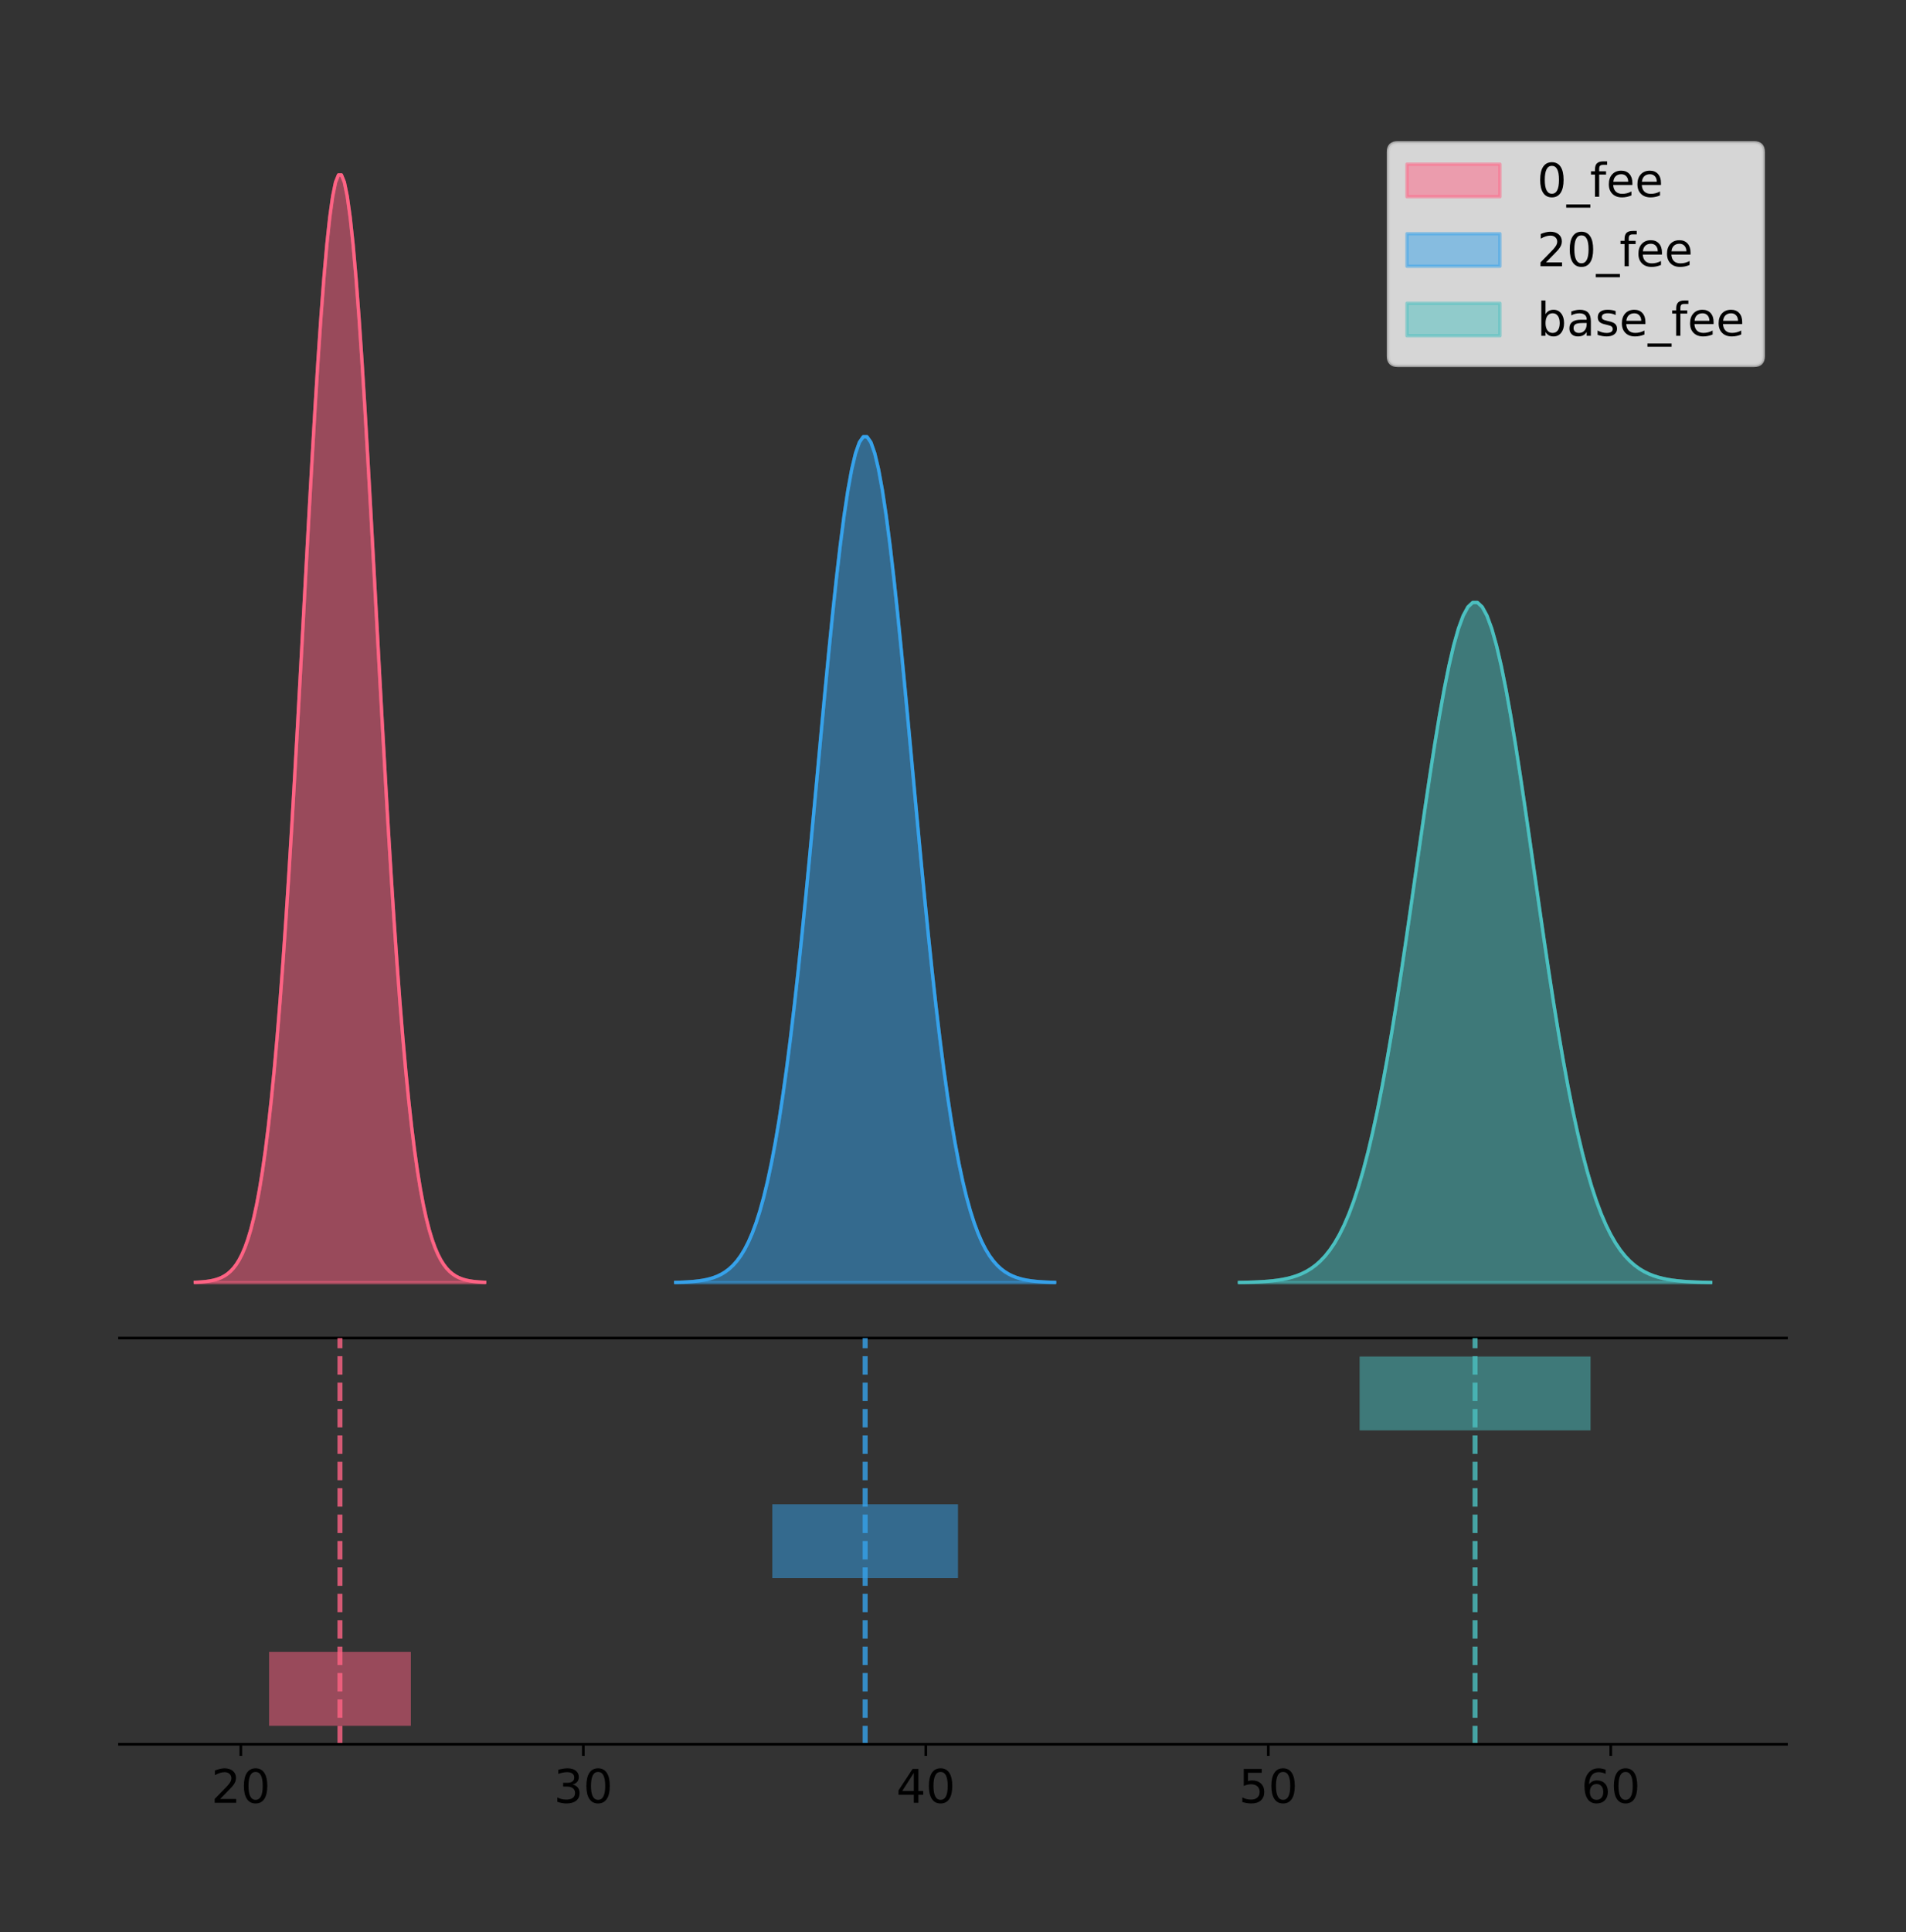 <?xml version="1.0" encoding="utf-8" standalone="no"?>
<!DOCTYPE svg PUBLIC "-//W3C//DTD SVG 1.1//EN"
  "http://www.w3.org/Graphics/SVG/1.1/DTD/svg11.dtd">
<!-- Created with matplotlib (https://matplotlib.org/) -->
<svg height="581.789pt" version="1.1" viewBox="0 0 574.2 581.789" width="574.2pt" xmlns="http://www.w3.org/2000/svg" xmlns:xlink="http://www.w3.org/1999/xlink">
 <rect x="0" y="0" width="574.2" height="581.789" fill="#333333" stroke="none"/>
 <defs>
  <style type="text/css">
*{stroke-linecap:butt;stroke-linejoin:round;}
  </style>
 </defs>
 <g id="figure_1">
  <g id="patch_1">
   <path d="M 0 581.789 
L 574.2 581.789 
L 574.2 0 
L 0 0 
z
" style="fill:none;"/>
  </g>
  <g id="axes_1">
   <g id="patch_2">
    <path d="M 36 402.93 
L 538.2 402.93 
L 538.2 36 
L 36 36 
z
" style="fill:none;"/>
   </g>
   <g id="PolyCollection_1">
    <defs>
     <path d="M 58.827 -195.538 
L 58.827 -195.65 
L 59.708 -195.692 
L 60.588 -195.749 
L 61.469 -195.825 
L 62.35 -195.925 
L 63.23 -196.058 
L 64.111 -196.23 
L 64.992 -196.455 
L 65.872 -196.744 
L 66.753 -197.115 
L 67.633 -197.585 
L 68.514 -198.179 
L 69.395 -198.923 
L 70.275 -199.848 
L 71.156 -200.99 
L 72.036 -202.39 
L 72.917 -204.093 
L 73.798 -206.151 
L 74.678 -208.617 
L 75.559 -211.552 
L 76.439 -215.017 
L 77.32 -219.078 
L 78.201 -223.801 
L 79.081 -229.25 
L 79.962 -235.488 
L 80.842 -242.572 
L 81.723 -250.552 
L 82.604 -259.468 
L 83.484 -269.344 
L 84.365 -280.192 
L 85.246 -292.002 
L 86.126 -304.744 
L 87.007 -318.365 
L 87.887 -332.786 
L 88.768 -347.901 
L 89.649 -363.58 
L 90.529 -379.667 
L 91.41 -395.98 
L 92.29 -412.318 
L 93.171 -428.462 
L 94.052 -444.18 
L 94.932 -459.23 
L 95.813 -473.372 
L 96.693 -486.366 
L 97.574 -497.987 
L 98.455 -508.025 
L 99.335 -516.294 
L 100.216 -522.64 
L 101.096 -526.94 
L 101.977 -529.111 
L 102.858 -529.111 
L 103.738 -526.94 
L 104.619 -522.64 
L 105.499 -516.294 
L 106.38 -508.025 
L 107.261 -497.987 
L 108.141 -486.366 
L 109.022 -473.372 
L 109.903 -459.23 
L 110.783 -444.18 
L 111.664 -428.462 
L 112.544 -412.318 
L 113.425 -395.98 
L 114.306 -379.667 
L 115.186 -363.58 
L 116.067 -347.901 
L 116.947 -332.786 
L 117.828 -318.365 
L 118.709 -304.744 
L 119.589 -292.002 
L 120.47 -280.192 
L 121.35 -269.344 
L 122.231 -259.468 
L 123.112 -250.552 
L 123.992 -242.572 
L 124.873 -235.488 
L 125.753 -229.25 
L 126.634 -223.801 
L 127.515 -219.078 
L 128.395 -215.017 
L 129.276 -211.552 
L 130.157 -208.617 
L 131.037 -206.151 
L 131.918 -204.093 
L 132.798 -202.39 
L 133.679 -200.99 
L 134.56 -199.848 
L 135.44 -198.923 
L 136.321 -198.179 
L 137.201 -197.585 
L 138.082 -197.115 
L 138.963 -196.744 
L 139.843 -196.455 
L 140.724 -196.23 
L 141.604 -196.058 
L 142.485 -195.925 
L 143.366 -195.825 
L 144.246 -195.749 
L 145.127 -195.692 
L 146.007 -195.65 
L 146.007 -195.538 
L 146.007 -195.538 
L 145.127 -195.538 
L 144.246 -195.538 
L 143.366 -195.538 
L 142.485 -195.538 
L 141.604 -195.538 
L 140.724 -195.538 
L 139.843 -195.538 
L 138.963 -195.538 
L 138.082 -195.538 
L 137.201 -195.538 
L 136.321 -195.538 
L 135.44 -195.538 
L 134.56 -195.538 
L 133.679 -195.538 
L 132.798 -195.538 
L 131.918 -195.538 
L 131.037 -195.538 
L 130.157 -195.538 
L 129.276 -195.538 
L 128.395 -195.538 
L 127.515 -195.538 
L 126.634 -195.538 
L 125.753 -195.538 
L 124.873 -195.538 
L 123.992 -195.538 
L 123.112 -195.538 
L 122.231 -195.538 
L 121.35 -195.538 
L 120.47 -195.538 
L 119.589 -195.538 
L 118.709 -195.538 
L 117.828 -195.538 
L 116.947 -195.538 
L 116.067 -195.538 
L 115.186 -195.538 
L 114.306 -195.538 
L 113.425 -195.538 
L 112.544 -195.538 
L 111.664 -195.538 
L 110.783 -195.538 
L 109.903 -195.538 
L 109.022 -195.538 
L 108.141 -195.538 
L 107.261 -195.538 
L 106.38 -195.538 
L 105.499 -195.538 
L 104.619 -195.538 
L 103.738 -195.538 
L 102.858 -195.538 
L 101.977 -195.538 
L 101.096 -195.538 
L 100.216 -195.538 
L 99.335 -195.538 
L 98.455 -195.538 
L 97.574 -195.538 
L 96.693 -195.538 
L 95.813 -195.538 
L 94.932 -195.538 
L 94.052 -195.538 
L 93.171 -195.538 
L 92.29 -195.538 
L 91.41 -195.538 
L 90.529 -195.538 
L 89.649 -195.538 
L 88.768 -195.538 
L 87.887 -195.538 
L 87.007 -195.538 
L 86.126 -195.538 
L 85.246 -195.538 
L 84.365 -195.538 
L 83.484 -195.538 
L 82.604 -195.538 
L 81.723 -195.538 
L 80.842 -195.538 
L 79.962 -195.538 
L 79.081 -195.538 
L 78.201 -195.538 
L 77.32 -195.538 
L 76.439 -195.538 
L 75.559 -195.538 
L 74.678 -195.538 
L 73.798 -195.538 
L 72.917 -195.538 
L 72.036 -195.538 
L 71.156 -195.538 
L 70.275 -195.538 
L 69.395 -195.538 
L 68.514 -195.538 
L 67.633 -195.538 
L 66.753 -195.538 
L 65.872 -195.538 
L 64.992 -195.538 
L 64.111 -195.538 
L 63.23 -195.538 
L 62.35 -195.538 
L 61.469 -195.538 
L 60.588 -195.538 
L 59.708 -195.538 
L 58.827 -195.538 
z
" id="m05c470ae2f" style="stroke:#ff6384;stroke-opacity:0.5;"/>
    </defs>
    <g clip-path="url(#pe3dcbe69a5)">
     <use style="fill:#ff6384;fill-opacity:0.5;stroke:#ff6384;stroke-opacity:0.5;" x="0" xlink:href="#m05c470ae2f" y="581.789"/>
    </g>
   </g>
   <g id="PolyCollection_2">
    <defs>
     <path d="M 203.548 -195.538 
L 203.548 -195.624 
L 204.701 -195.656 
L 205.855 -195.699 
L 207.008 -195.757 
L 208.161 -195.834 
L 209.314 -195.935 
L 210.467 -196.067 
L 211.621 -196.238 
L 212.774 -196.459 
L 213.927 -196.742 
L 215.08 -197.101 
L 216.233 -197.555 
L 217.387 -198.123 
L 218.54 -198.829 
L 219.693 -199.701 
L 220.846 -200.77 
L 221.999 -202.071 
L 223.153 -203.642 
L 224.306 -205.525 
L 225.459 -207.766 
L 226.612 -210.413 
L 227.765 -213.514 
L 228.919 -217.12 
L 230.072 -221.281 
L 231.225 -226.045 
L 232.378 -231.454 
L 233.531 -237.548 
L 234.685 -244.356 
L 235.838 -251.898 
L 236.991 -260.181 
L 238.144 -269.2 
L 239.297 -278.93 
L 240.451 -289.331 
L 241.604 -300.343 
L 242.757 -311.886 
L 243.91 -323.859 
L 245.063 -336.142 
L 246.217 -348.6 
L 247.37 -361.076 
L 248.523 -373.404 
L 249.676 -385.406 
L 250.829 -396.899 
L 251.983 -407.697 
L 253.136 -417.62 
L 254.289 -426.494 
L 255.442 -434.159 
L 256.595 -440.474 
L 257.749 -445.319 
L 258.902 -448.603 
L 260.055 -450.261 
L 261.208 -450.261 
L 262.361 -448.603 
L 263.515 -445.319 
L 264.668 -440.474 
L 265.821 -434.159 
L 266.974 -426.494 
L 268.127 -417.62 
L 269.281 -407.697 
L 270.434 -396.899 
L 271.587 -385.406 
L 272.74 -373.404 
L 273.893 -361.076 
L 275.047 -348.6 
L 276.2 -336.142 
L 277.353 -323.859 
L 278.506 -311.886 
L 279.659 -300.343 
L 280.813 -289.331 
L 281.966 -278.93 
L 283.119 -269.2 
L 284.272 -260.181 
L 285.425 -251.898 
L 286.579 -244.356 
L 287.732 -237.548 
L 288.885 -231.454 
L 290.038 -226.045 
L 291.191 -221.281 
L 292.345 -217.12 
L 293.498 -213.514 
L 294.651 -210.413 
L 295.804 -207.766 
L 296.957 -205.525 
L 298.111 -203.642 
L 299.264 -202.071 
L 300.417 -200.77 
L 301.57 -199.701 
L 302.723 -198.829 
L 303.877 -198.123 
L 305.03 -197.555 
L 306.183 -197.101 
L 307.336 -196.742 
L 308.489 -196.459 
L 309.643 -196.238 
L 310.796 -196.067 
L 311.949 -195.935 
L 313.102 -195.834 
L 314.255 -195.757 
L 315.409 -195.699 
L 316.562 -195.656 
L 317.715 -195.624 
L 317.715 -195.538 
L 317.715 -195.538 
L 316.562 -195.538 
L 315.409 -195.538 
L 314.255 -195.538 
L 313.102 -195.538 
L 311.949 -195.538 
L 310.796 -195.538 
L 309.643 -195.538 
L 308.489 -195.538 
L 307.336 -195.538 
L 306.183 -195.538 
L 305.03 -195.538 
L 303.877 -195.538 
L 302.723 -195.538 
L 301.57 -195.538 
L 300.417 -195.538 
L 299.264 -195.538 
L 298.111 -195.538 
L 296.957 -195.538 
L 295.804 -195.538 
L 294.651 -195.538 
L 293.498 -195.538 
L 292.345 -195.538 
L 291.191 -195.538 
L 290.038 -195.538 
L 288.885 -195.538 
L 287.732 -195.538 
L 286.579 -195.538 
L 285.425 -195.538 
L 284.272 -195.538 
L 283.119 -195.538 
L 281.966 -195.538 
L 280.813 -195.538 
L 279.659 -195.538 
L 278.506 -195.538 
L 277.353 -195.538 
L 276.2 -195.538 
L 275.047 -195.538 
L 273.893 -195.538 
L 272.74 -195.538 
L 271.587 -195.538 
L 270.434 -195.538 
L 269.281 -195.538 
L 268.127 -195.538 
L 266.974 -195.538 
L 265.821 -195.538 
L 264.668 -195.538 
L 263.515 -195.538 
L 262.361 -195.538 
L 261.208 -195.538 
L 260.055 -195.538 
L 258.902 -195.538 
L 257.749 -195.538 
L 256.595 -195.538 
L 255.442 -195.538 
L 254.289 -195.538 
L 253.136 -195.538 
L 251.983 -195.538 
L 250.829 -195.538 
L 249.676 -195.538 
L 248.523 -195.538 
L 247.37 -195.538 
L 246.217 -195.538 
L 245.063 -195.538 
L 243.91 -195.538 
L 242.757 -195.538 
L 241.604 -195.538 
L 240.451 -195.538 
L 239.297 -195.538 
L 238.144 -195.538 
L 236.991 -195.538 
L 235.838 -195.538 
L 234.685 -195.538 
L 233.531 -195.538 
L 232.378 -195.538 
L 231.225 -195.538 
L 230.072 -195.538 
L 228.919 -195.538 
L 227.765 -195.538 
L 226.612 -195.538 
L 225.459 -195.538 
L 224.306 -195.538 
L 223.153 -195.538 
L 221.999 -195.538 
L 220.846 -195.538 
L 219.693 -195.538 
L 218.54 -195.538 
L 217.387 -195.538 
L 216.233 -195.538 
L 215.08 -195.538 
L 213.927 -195.538 
L 212.774 -195.538 
L 211.621 -195.538 
L 210.467 -195.538 
L 209.314 -195.538 
L 208.161 -195.538 
L 207.008 -195.538 
L 205.855 -195.538 
L 204.701 -195.538 
L 203.548 -195.538 
z
" id="mc2d4d48b24" style="stroke:#36a2eb;stroke-opacity:0.5;"/>
    </defs>
    <g clip-path="url(#pe3dcbe69a5)">
     <use style="fill:#36a2eb;fill-opacity:0.5;stroke:#36a2eb;stroke-opacity:0.5;" x="0" xlink:href="#mc2d4d48b24" y="581.789"/>
    </g>
   </g>
   <g id="PolyCollection_3">
    <defs>
     <path d="M 373.391 -195.538 
L 373.391 -195.607 
L 374.825 -195.633 
L 376.259 -195.668 
L 377.693 -195.714 
L 379.127 -195.776 
L 380.562 -195.857 
L 381.996 -195.963 
L 383.43 -196.101 
L 384.864 -196.279 
L 386.298 -196.506 
L 387.732 -196.795 
L 389.166 -197.16 
L 390.601 -197.616 
L 392.035 -198.184 
L 393.469 -198.886 
L 394.903 -199.745 
L 396.337 -200.791 
L 397.771 -202.054 
L 399.206 -203.569 
L 400.64 -205.371 
L 402.074 -207.499 
L 403.508 -209.992 
L 404.942 -212.892 
L 406.376 -216.238 
L 407.811 -220.068 
L 409.245 -224.418 
L 410.679 -229.318 
L 412.113 -234.792 
L 413.547 -240.857 
L 414.981 -247.517 
L 416.416 -254.769 
L 417.85 -262.593 
L 419.284 -270.957 
L 420.718 -279.811 
L 422.152 -289.092 
L 423.586 -298.72 
L 425.021 -308.597 
L 426.455 -318.614 
L 427.889 -328.646 
L 429.323 -338.559 
L 430.757 -348.21 
L 432.191 -357.451 
L 433.625 -366.134 
L 435.06 -374.113 
L 436.494 -381.248 
L 437.928 -387.412 
L 439.362 -392.49 
L 440.796 -396.386 
L 442.23 -399.026 
L 443.665 -400.359 
L 445.099 -400.359 
L 446.533 -399.026 
L 447.967 -396.386 
L 449.401 -392.49 
L 450.835 -387.412 
L 452.27 -381.248 
L 453.704 -374.113 
L 455.138 -366.134 
L 456.572 -357.451 
L 458.006 -348.21 
L 459.44 -338.559 
L 460.875 -328.646 
L 462.309 -318.614 
L 463.743 -308.597 
L 465.177 -298.72 
L 466.611 -289.092 
L 468.045 -279.811 
L 469.48 -270.957 
L 470.914 -262.593 
L 472.348 -254.769 
L 473.782 -247.517 
L 475.216 -240.857 
L 476.65 -234.792 
L 478.085 -229.318 
L 479.519 -224.418 
L 480.953 -220.068 
L 482.387 -216.238 
L 483.821 -212.892 
L 485.255 -209.992 
L 486.689 -207.499 
L 488.124 -205.371 
L 489.558 -203.569 
L 490.992 -202.054 
L 492.426 -200.791 
L 493.86 -199.745 
L 495.294 -198.886 
L 496.729 -198.184 
L 498.163 -197.616 
L 499.597 -197.16 
L 501.031 -196.795 
L 502.465 -196.506 
L 503.899 -196.279 
L 505.334 -196.101 
L 506.768 -195.963 
L 508.202 -195.857 
L 509.636 -195.776 
L 511.07 -195.714 
L 512.504 -195.668 
L 513.939 -195.633 
L 515.373 -195.607 
L 515.373 -195.538 
L 515.373 -195.538 
L 513.939 -195.538 
L 512.504 -195.538 
L 511.07 -195.538 
L 509.636 -195.538 
L 508.202 -195.538 
L 506.768 -195.538 
L 505.334 -195.538 
L 503.899 -195.538 
L 502.465 -195.538 
L 501.031 -195.538 
L 499.597 -195.538 
L 498.163 -195.538 
L 496.729 -195.538 
L 495.294 -195.538 
L 493.86 -195.538 
L 492.426 -195.538 
L 490.992 -195.538 
L 489.558 -195.538 
L 488.124 -195.538 
L 486.689 -195.538 
L 485.255 -195.538 
L 483.821 -195.538 
L 482.387 -195.538 
L 480.953 -195.538 
L 479.519 -195.538 
L 478.085 -195.538 
L 476.65 -195.538 
L 475.216 -195.538 
L 473.782 -195.538 
L 472.348 -195.538 
L 470.914 -195.538 
L 469.48 -195.538 
L 468.045 -195.538 
L 466.611 -195.538 
L 465.177 -195.538 
L 463.743 -195.538 
L 462.309 -195.538 
L 460.875 -195.538 
L 459.44 -195.538 
L 458.006 -195.538 
L 456.572 -195.538 
L 455.138 -195.538 
L 453.704 -195.538 
L 452.27 -195.538 
L 450.835 -195.538 
L 449.401 -195.538 
L 447.967 -195.538 
L 446.533 -195.538 
L 445.099 -195.538 
L 443.665 -195.538 
L 442.23 -195.538 
L 440.796 -195.538 
L 439.362 -195.538 
L 437.928 -195.538 
L 436.494 -195.538 
L 435.06 -195.538 
L 433.625 -195.538 
L 432.191 -195.538 
L 430.757 -195.538 
L 429.323 -195.538 
L 427.889 -195.538 
L 426.455 -195.538 
L 425.021 -195.538 
L 423.586 -195.538 
L 422.152 -195.538 
L 420.718 -195.538 
L 419.284 -195.538 
L 417.85 -195.538 
L 416.416 -195.538 
L 414.981 -195.538 
L 413.547 -195.538 
L 412.113 -195.538 
L 410.679 -195.538 
L 409.245 -195.538 
L 407.811 -195.538 
L 406.376 -195.538 
L 404.942 -195.538 
L 403.508 -195.538 
L 402.074 -195.538 
L 400.64 -195.538 
L 399.206 -195.538 
L 397.771 -195.538 
L 396.337 -195.538 
L 394.903 -195.538 
L 393.469 -195.538 
L 392.035 -195.538 
L 390.601 -195.538 
L 389.166 -195.538 
L 387.732 -195.538 
L 386.298 -195.538 
L 384.864 -195.538 
L 383.43 -195.538 
L 381.996 -195.538 
L 380.562 -195.538 
L 379.127 -195.538 
L 377.693 -195.538 
L 376.259 -195.538 
L 374.825 -195.538 
L 373.391 -195.538 
z
" id="mb0d164ba9f" style="stroke:#4bc0c0;stroke-opacity:0.5;"/>
    </defs>
    <g clip-path="url(#pe3dcbe69a5)">
     <use style="fill:#4bc0c0;fill-opacity:0.5;stroke:#4bc0c0;stroke-opacity:0.5;" x="0" xlink:href="#mb0d164ba9f" y="581.789"/>
    </g>
   </g>
   <g id="line2d_1">
    <path clip-path="url(#pe3dcbe69a5)" d="M 58.827 386.139 
L 59.708 386.097 
L 60.588 386.04 
L 61.469 385.965 
L 62.35 385.864 
L 63.23 385.732 
L 64.111 385.559 
L 64.992 385.334 
L 65.872 385.045 
L 66.753 384.675 
L 67.633 384.204 
L 68.514 383.61 
L 69.395 382.867 
L 70.275 381.941 
L 71.156 380.799 
L 72.036 379.399 
L 72.917 377.696 
L 73.798 375.639 
L 74.678 373.172 
L 75.559 370.238 
L 76.439 366.772 
L 77.32 362.711 
L 78.201 357.989 
L 79.081 352.539 
L 79.962 346.301 
L 80.842 339.217 
L 81.723 331.237 
L 82.604 322.322 
L 83.484 312.445 
L 84.365 301.597 
L 85.246 289.787 
L 86.126 277.045 
L 87.007 263.424 
L 87.887 249.004 
L 88.768 233.888 
L 89.649 218.209 
L 90.529 202.123 
L 91.41 185.809 
L 92.29 169.471 
L 93.171 153.327 
L 94.052 137.61 
L 94.932 122.559 
L 95.813 108.418 
L 96.693 95.423 
L 97.574 83.803 
L 98.455 73.765 
L 99.335 65.495 
L 100.216 59.15 
L 101.096 54.85 
L 101.977 52.679 
L 102.858 52.679 
L 103.738 54.85 
L 104.619 59.15 
L 105.499 65.495 
L 106.38 73.765 
L 107.261 83.803 
L 108.141 95.423 
L 109.022 108.418 
L 109.903 122.559 
L 110.783 137.61 
L 111.664 153.327 
L 112.544 169.471 
L 113.425 185.809 
L 114.306 202.123 
L 115.186 218.209 
L 116.067 233.888 
L 116.947 249.004 
L 117.828 263.424 
L 118.709 277.045 
L 119.589 289.787 
L 120.47 301.597 
L 121.35 312.445 
L 122.231 322.322 
L 123.112 331.237 
L 123.992 339.217 
L 124.873 346.301 
L 125.753 352.539 
L 126.634 357.989 
L 127.515 362.711 
L 128.395 366.772 
L 129.276 370.238 
L 130.157 373.172 
L 131.037 375.639 
L 131.918 377.696 
L 132.798 379.399 
L 133.679 380.799 
L 134.56 381.941 
L 135.44 382.867 
L 136.321 383.61 
L 137.201 384.204 
L 138.082 384.675 
L 138.963 385.045 
L 139.843 385.334 
L 140.724 385.559 
L 141.604 385.732 
L 142.485 385.864 
L 143.366 385.965 
L 144.246 386.04 
L 145.127 386.097 
L 146.007 386.139 
" style="fill:none;stroke:#ff6384;stroke-linecap:square;"/>
   </g>
   <g id="line2d_2">
    <path clip-path="url(#pe3dcbe69a5)" d="M 203.548 386.166 
L 204.701 386.134 
L 205.855 386.09 
L 207.008 386.032 
L 208.161 385.956 
L 209.314 385.855 
L 210.467 385.723 
L 211.621 385.551 
L 212.774 385.33 
L 213.927 385.047 
L 215.08 384.688 
L 216.233 384.235 
L 217.387 383.667 
L 218.54 382.96 
L 219.693 382.088 
L 220.846 381.019 
L 221.999 379.718 
L 223.153 378.147 
L 224.306 376.264 
L 225.459 374.023 
L 226.612 371.377 
L 227.765 368.276 
L 228.919 364.669 
L 230.072 360.508 
L 231.225 355.745 
L 232.378 350.335 
L 233.531 344.241 
L 234.685 337.433 
L 235.838 329.891 
L 236.991 321.608 
L 238.144 312.589 
L 239.297 302.859 
L 240.451 292.458 
L 241.604 281.446 
L 242.757 269.904 
L 243.91 257.931 
L 245.063 245.647 
L 246.217 233.19 
L 247.37 220.714 
L 248.523 208.386 
L 249.676 196.384 
L 250.829 184.891 
L 251.983 174.092 
L 253.136 164.169 
L 254.289 155.295 
L 255.442 147.63 
L 256.595 141.316 
L 257.749 136.47 
L 258.902 133.186 
L 260.055 131.529 
L 261.208 131.529 
L 262.361 133.186 
L 263.515 136.47 
L 264.668 141.316 
L 265.821 147.63 
L 266.974 155.295 
L 268.127 164.169 
L 269.281 174.092 
L 270.434 184.891 
L 271.587 196.384 
L 272.74 208.386 
L 273.893 220.714 
L 275.047 233.19 
L 276.2 245.647 
L 277.353 257.931 
L 278.506 269.904 
L 279.659 281.446 
L 280.813 292.458 
L 281.966 302.859 
L 283.119 312.589 
L 284.272 321.608 
L 285.425 329.891 
L 286.579 337.433 
L 287.732 344.241 
L 288.885 350.335 
L 290.038 355.745 
L 291.191 360.508 
L 292.345 364.669 
L 293.498 368.276 
L 294.651 371.377 
L 295.804 374.023 
L 296.957 376.264 
L 298.111 378.147 
L 299.264 379.718 
L 300.417 381.019 
L 301.57 382.088 
L 302.723 382.96 
L 303.877 383.667 
L 305.03 384.235 
L 306.183 384.688 
L 307.336 385.047 
L 308.489 385.33 
L 309.643 385.551 
L 310.796 385.723 
L 311.949 385.855 
L 313.102 385.956 
L 314.255 386.032 
L 315.409 386.09 
L 316.562 386.134 
L 317.715 386.166 
" style="fill:none;stroke:#36a2eb;stroke-linecap:square;"/>
   </g>
   <g id="line2d_3">
    <path clip-path="url(#pe3dcbe69a5)" d="M 373.391 386.183 
L 374.825 386.157 
L 376.259 386.122 
L 377.693 386.075 
L 379.127 386.014 
L 380.562 385.932 
L 381.996 385.826 
L 383.43 385.688 
L 384.864 385.511 
L 386.298 385.283 
L 387.732 384.994 
L 389.166 384.63 
L 390.601 384.173 
L 392.035 383.605 
L 393.469 382.904 
L 394.903 382.044 
L 396.337 380.998 
L 397.771 379.735 
L 399.206 378.221 
L 400.64 376.419 
L 402.074 374.291 
L 403.508 371.797 
L 404.942 368.897 
L 406.376 365.552 
L 407.811 361.721 
L 409.245 357.371 
L 410.679 352.471 
L 412.113 346.997 
L 413.547 340.933 
L 414.981 334.272 
L 416.416 327.02 
L 417.85 319.196 
L 419.284 310.833 
L 420.718 301.978 
L 422.152 292.697 
L 423.586 283.07 
L 425.021 273.192 
L 426.455 263.175 
L 427.889 253.143 
L 429.323 243.231 
L 430.757 233.58 
L 432.191 224.338 
L 433.625 215.655 
L 435.06 207.676 
L 436.494 200.541 
L 437.928 194.378 
L 439.362 189.3 
L 440.796 185.404 
L 442.23 182.763 
L 443.665 181.43 
L 445.099 181.43 
L 446.533 182.763 
L 447.967 185.404 
L 449.401 189.3 
L 450.835 194.378 
L 452.27 200.541 
L 453.704 207.676 
L 455.138 215.655 
L 456.572 224.338 
L 458.006 233.58 
L 459.44 243.231 
L 460.875 253.143 
L 462.309 263.175 
L 463.743 273.192 
L 465.177 283.07 
L 466.611 292.697 
L 468.045 301.978 
L 469.48 310.833 
L 470.914 319.196 
L 472.348 327.02 
L 473.782 334.272 
L 475.216 340.933 
L 476.65 346.997 
L 478.085 352.471 
L 479.519 357.371 
L 480.953 361.721 
L 482.387 365.552 
L 483.821 368.897 
L 485.255 371.797 
L 486.689 374.291 
L 488.124 376.419 
L 489.558 378.221 
L 490.992 379.735 
L 492.426 380.998 
L 493.86 382.044 
L 495.294 382.904 
L 496.729 383.605 
L 498.163 384.173 
L 499.597 384.63 
L 501.031 384.994 
L 502.465 385.283 
L 503.899 385.511 
L 505.334 385.688 
L 506.768 385.826 
L 508.202 385.932 
L 509.636 386.014 
L 511.07 386.075 
L 512.504 386.122 
L 513.939 386.157 
L 515.373 386.183 
" style="fill:none;stroke:#4bc0c0;stroke-linecap:square;"/>
   </g>
   <g id="patch_3">
    <path d="M 36 402.93 
L 538.2 402.93 
" style="fill:none;stroke:#000000;stroke-linecap:square;stroke-linejoin:miter;stroke-width:0.8;"/>
   </g>
   <g id="legend_1">
    <g id="patch_4">
     <path d="M 421.068 110.016 
L 528.4 110.016 
Q 531.2 110.016 531.2 107.216 
L 531.2 45.8 
Q 531.2 43 528.4 43 
L 421.068 43 
Q 418.268 43 418.268 45.8 
L 418.268 107.216 
Q 418.268 110.016 421.068 110.016 
z
" style="fill:#ffffff;opacity:0.8;stroke:#cccccc;stroke-linejoin:miter;"/>
    </g>
    <g id="patch_5">
     <path d="M 423.868 59.238 
L 451.868 59.238 
L 451.868 49.438 
L 423.868 49.438 
z
" style="fill:#ff6384;opacity:0.5;stroke:#ff6384;stroke-linejoin:miter;"/>
    </g>
    <g id="text_1">
     <!-- 0_fee -->
     <defs>
      <path d="M 31.781 66.406 
Q 24.172 66.406 20.328 58.906 
Q 16.5 51.422 16.5 36.375 
Q 16.5 21.391 20.328 13.891 
Q 24.172 6.391 31.781 6.391 
Q 39.453 6.391 43.281 13.891 
Q 47.125 21.391 47.125 36.375 
Q 47.125 51.422 43.281 58.906 
Q 39.453 66.406 31.781 66.406 
z
M 31.781 74.219 
Q 44.047 74.219 50.516 64.516 
Q 56.984 54.828 56.984 36.375 
Q 56.984 17.969 50.516 8.266 
Q 44.047 -1.422 31.781 -1.422 
Q 19.531 -1.422 13.062 8.266 
Q 6.594 17.969 6.594 36.375 
Q 6.594 54.828 13.062 64.516 
Q 19.531 74.219 31.781 74.219 
z
" id="DejaVuSans-48"/>
      <path d="M 50.984 -16.609 
L 50.984 -23.578 
L -0.984 -23.578 
L -0.984 -16.609 
z
" id="DejaVuSans-95"/>
      <path d="M 37.109 75.984 
L 37.109 68.5 
L 28.516 68.5 
Q 23.688 68.5 21.797 66.547 
Q 19.922 64.594 19.922 59.516 
L 19.922 54.688 
L 34.719 54.688 
L 34.719 47.703 
L 19.922 47.703 
L 19.922 0 
L 10.891 0 
L 10.891 47.703 
L 2.297 47.703 
L 2.297 54.688 
L 10.891 54.688 
L 10.891 58.5 
Q 10.891 67.625 15.141 71.797 
Q 19.391 75.984 28.609 75.984 
z
" id="DejaVuSans-102"/>
      <path d="M 56.203 29.594 
L 56.203 25.203 
L 14.891 25.203 
Q 15.484 15.922 20.484 11.062 
Q 25.484 6.203 34.422 6.203 
Q 39.594 6.203 44.453 7.469 
Q 49.312 8.734 54.109 11.281 
L 54.109 2.781 
Q 49.266 0.734 44.188 -0.344 
Q 39.109 -1.422 33.891 -1.422 
Q 20.797 -1.422 13.156 6.188 
Q 5.516 13.812 5.516 26.812 
Q 5.516 40.234 12.766 48.109 
Q 20.016 56 32.328 56 
Q 43.359 56 49.781 48.891 
Q 56.203 41.797 56.203 29.594 
z
M 47.219 32.234 
Q 47.125 39.594 43.094 43.984 
Q 39.062 48.391 32.422 48.391 
Q 24.906 48.391 20.391 44.141 
Q 15.875 39.891 15.188 32.172 
z
" id="DejaVuSans-101"/>
     </defs>
     <g transform="translate(463.068 59.238)scale(0.14 -0.14)">
      <use xlink:href="#DejaVuSans-48"/>
      <use x="63.623" xlink:href="#DejaVuSans-95"/>
      <use x="113.623" xlink:href="#DejaVuSans-102"/>
      <use x="148.828" xlink:href="#DejaVuSans-101"/>
      <use x="210.352" xlink:href="#DejaVuSans-101"/>
     </g>
    </g>
    <g id="patch_6">
     <path d="M 423.868 80.177 
L 451.868 80.177 
L 451.868 70.377 
L 423.868 70.377 
z
" style="fill:#36a2eb;opacity:0.5;stroke:#36a2eb;stroke-linejoin:miter;"/>
    </g>
    <g id="text_2">
     <!-- 20_fee -->
     <defs>
      <path d="M 19.188 8.297 
L 53.609 8.297 
L 53.609 0 
L 7.328 0 
L 7.328 8.297 
Q 12.938 14.109 22.625 23.891 
Q 32.328 33.688 34.812 36.531 
Q 39.547 41.844 41.422 45.531 
Q 43.312 49.219 43.312 52.781 
Q 43.312 58.594 39.234 62.25 
Q 35.156 65.922 28.609 65.922 
Q 23.969 65.922 18.812 64.312 
Q 13.672 62.703 7.812 59.422 
L 7.812 69.391 
Q 13.766 71.781 18.938 73 
Q 24.125 74.219 28.422 74.219 
Q 39.75 74.219 46.484 68.547 
Q 53.219 62.891 53.219 53.422 
Q 53.219 48.922 51.531 44.891 
Q 49.859 40.875 45.406 35.406 
Q 44.188 33.984 37.641 27.219 
Q 31.109 20.453 19.188 8.297 
z
" id="DejaVuSans-50"/>
     </defs>
     <g transform="translate(463.068 80.177)scale(0.14 -0.14)">
      <use xlink:href="#DejaVuSans-50"/>
      <use x="63.623" xlink:href="#DejaVuSans-48"/>
      <use x="127.246" xlink:href="#DejaVuSans-95"/>
      <use x="177.246" xlink:href="#DejaVuSans-102"/>
      <use x="212.451" xlink:href="#DejaVuSans-101"/>
      <use x="273.975" xlink:href="#DejaVuSans-101"/>
     </g>
    </g>
    <g id="patch_7">
     <path d="M 423.868 101.115 
L 451.868 101.115 
L 451.868 91.315 
L 423.868 91.315 
z
" style="fill:#4bc0c0;opacity:0.5;stroke:#4bc0c0;stroke-linejoin:miter;"/>
    </g>
    <g id="text_3">
     <!-- base_fee -->
     <defs>
      <path d="M 48.688 27.297 
Q 48.688 37.203 44.609 42.844 
Q 40.531 48.484 33.406 48.484 
Q 26.266 48.484 22.188 42.844 
Q 18.109 37.203 18.109 27.297 
Q 18.109 17.391 22.188 11.75 
Q 26.266 6.109 33.406 6.109 
Q 40.531 6.109 44.609 11.75 
Q 48.688 17.391 48.688 27.297 
z
M 18.109 46.391 
Q 20.953 51.266 25.266 53.625 
Q 29.594 56 35.594 56 
Q 45.562 56 51.781 48.094 
Q 58.016 40.188 58.016 27.297 
Q 58.016 14.406 51.781 6.484 
Q 45.562 -1.422 35.594 -1.422 
Q 29.594 -1.422 25.266 0.953 
Q 20.953 3.328 18.109 8.203 
L 18.109 0 
L 9.078 0 
L 9.078 75.984 
L 18.109 75.984 
z
" id="DejaVuSans-98"/>
      <path d="M 34.281 27.484 
Q 23.391 27.484 19.188 25 
Q 14.984 22.516 14.984 16.5 
Q 14.984 11.719 18.141 8.906 
Q 21.297 6.109 26.703 6.109 
Q 34.188 6.109 38.703 11.406 
Q 43.219 16.703 43.219 25.484 
L 43.219 27.484 
z
M 52.203 31.203 
L 52.203 0 
L 43.219 0 
L 43.219 8.297 
Q 40.141 3.328 35.547 0.953 
Q 30.953 -1.422 24.312 -1.422 
Q 15.922 -1.422 10.953 3.297 
Q 6 8.016 6 15.922 
Q 6 25.141 12.172 29.828 
Q 18.359 34.516 30.609 34.516 
L 43.219 34.516 
L 43.219 35.406 
Q 43.219 41.609 39.141 45 
Q 35.062 48.391 27.688 48.391 
Q 23 48.391 18.547 47.266 
Q 14.109 46.141 10.016 43.891 
L 10.016 52.203 
Q 14.938 54.109 19.578 55.047 
Q 24.219 56 28.609 56 
Q 40.484 56 46.344 49.844 
Q 52.203 43.703 52.203 31.203 
z
" id="DejaVuSans-97"/>
      <path d="M 44.281 53.078 
L 44.281 44.578 
Q 40.484 46.531 36.375 47.5 
Q 32.281 48.484 27.875 48.484 
Q 21.188 48.484 17.844 46.438 
Q 14.5 44.391 14.5 40.281 
Q 14.5 37.156 16.891 35.375 
Q 19.281 33.594 26.516 31.984 
L 29.594 31.297 
Q 39.156 29.25 43.188 25.516 
Q 47.219 21.781 47.219 15.094 
Q 47.219 7.469 41.188 3.016 
Q 35.156 -1.422 24.609 -1.422 
Q 20.219 -1.422 15.453 -0.562 
Q 10.688 0.297 5.422 2 
L 5.422 11.281 
Q 10.406 8.688 15.234 7.391 
Q 20.062 6.109 24.812 6.109 
Q 31.156 6.109 34.562 8.281 
Q 37.984 10.453 37.984 14.406 
Q 37.984 18.062 35.516 20.016 
Q 33.062 21.969 24.703 23.781 
L 21.578 24.516 
Q 13.234 26.266 9.516 29.906 
Q 5.812 33.547 5.812 39.891 
Q 5.812 47.609 11.281 51.797 
Q 16.75 56 26.812 56 
Q 31.781 56 36.172 55.266 
Q 40.578 54.547 44.281 53.078 
z
" id="DejaVuSans-115"/>
     </defs>
     <g transform="translate(463.068 101.115)scale(0.14 -0.14)">
      <use xlink:href="#DejaVuSans-98"/>
      <use x="63.477" xlink:href="#DejaVuSans-97"/>
      <use x="124.756" xlink:href="#DejaVuSans-115"/>
      <use x="176.855" xlink:href="#DejaVuSans-101"/>
      <use x="238.379" xlink:href="#DejaVuSans-95"/>
      <use x="288.379" xlink:href="#DejaVuSans-102"/>
      <use x="323.584" xlink:href="#DejaVuSans-101"/>
      <use x="385.107" xlink:href="#DejaVuSans-101"/>
     </g>
    </g>
   </g>
  </g>
  <g id="axes_2">
   <g id="patch_8">
    <path d="M 36 525.24 
L 538.2 525.24 
L 538.2 402.93 
L 36 402.93 
z
" style="fill:none;"/>
   </g>
   <g id="patch_9">
    <path clip-path="url(#p7d1ebe61a7)" d="M 81.058 519.68 
L 123.777 519.68 
L 123.777 497.442 
L 81.058 497.442 
z
" style="fill:#ff6384;opacity:0.5;"/>
   </g>
   <g id="patch_10">
    <path clip-path="url(#p7d1ebe61a7)" d="M 232.661 475.204 
L 288.603 475.204 
L 288.603 452.966 
L 232.661 452.966 
z
" style="fill:#36a2eb;opacity:0.5;"/>
   </g>
   <g id="patch_11">
    <path clip-path="url(#p7d1ebe61a7)" d="M 409.596 430.728 
L 479.167 430.728 
L 479.167 408.49 
L 409.596 408.49 
z
" style="fill:#4bc0c0;opacity:0.5;"/>
   </g>
   <g id="matplotlib.axis_1">
    <g id="xtick_1">
     <g id="line2d_4">
      <defs>
       <path d="M 0 0 
L 0 3.5 
" id="m8c746906c9" style="stroke:#000000;stroke-width:0.8;"/>
      </defs>
      <g>
       <use style="stroke:#000000;stroke-width:0.8;" x="72.551" xlink:href="#m8c746906c9" y="525.24"/>
      </g>
     </g>
     <g id="text_4">
      <!-- 20 -->
      <g transform="translate(63.644 542.878)scale(0.14 -0.14)">
       <use xlink:href="#DejaVuSans-50"/>
       <use x="63.623" xlink:href="#DejaVuSans-48"/>
      </g>
     </g>
    </g>
    <g id="xtick_2">
     <g id="line2d_5">
      <g>
       <use style="stroke:#000000;stroke-width:0.8;" x="175.73" xlink:href="#m8c746906c9" y="525.24"/>
      </g>
     </g>
     <g id="text_5">
      <!-- 30 -->
      <defs>
       <path d="M 40.578 39.312 
Q 47.656 37.797 51.625 33 
Q 55.609 28.219 55.609 21.188 
Q 55.609 10.406 48.188 4.484 
Q 40.766 -1.422 27.094 -1.422 
Q 22.516 -1.422 17.656 -0.516 
Q 12.797 0.391 7.625 2.203 
L 7.625 11.719 
Q 11.719 9.328 16.594 8.109 
Q 21.484 6.891 26.812 6.891 
Q 36.078 6.891 40.938 10.547 
Q 45.797 14.203 45.797 21.188 
Q 45.797 27.641 41.281 31.266 
Q 36.766 34.906 28.719 34.906 
L 20.219 34.906 
L 20.219 43.016 
L 29.109 43.016 
Q 36.375 43.016 40.234 45.922 
Q 44.094 48.828 44.094 54.297 
Q 44.094 59.906 40.109 62.906 
Q 36.141 65.922 28.719 65.922 
Q 24.656 65.922 20.016 65.031 
Q 15.375 64.156 9.812 62.312 
L 9.812 71.094 
Q 15.438 72.656 20.344 73.438 
Q 25.25 74.219 29.594 74.219 
Q 40.828 74.219 47.359 69.109 
Q 53.906 64.016 53.906 55.328 
Q 53.906 49.266 50.438 45.094 
Q 46.969 40.922 40.578 39.312 
z
" id="DejaVuSans-51"/>
      </defs>
      <g transform="translate(166.823 542.878)scale(0.14 -0.14)">
       <use xlink:href="#DejaVuSans-51"/>
       <use x="63.623" xlink:href="#DejaVuSans-48"/>
      </g>
     </g>
    </g>
    <g id="xtick_3">
     <g id="line2d_6">
      <g>
       <use style="stroke:#000000;stroke-width:0.8;" x="278.91" xlink:href="#m8c746906c9" y="525.24"/>
      </g>
     </g>
     <g id="text_6">
      <!-- 40 -->
      <defs>
       <path d="M 37.797 64.312 
L 12.891 25.391 
L 37.797 25.391 
z
M 35.203 72.906 
L 47.609 72.906 
L 47.609 25.391 
L 58.016 25.391 
L 58.016 17.188 
L 47.609 17.188 
L 47.609 0 
L 37.797 0 
L 37.797 17.188 
L 4.891 17.188 
L 4.891 26.703 
z
" id="DejaVuSans-52"/>
      </defs>
      <g transform="translate(270.002 542.878)scale(0.14 -0.14)">
       <use xlink:href="#DejaVuSans-52"/>
       <use x="63.623" xlink:href="#DejaVuSans-48"/>
      </g>
     </g>
    </g>
    <g id="xtick_4">
     <g id="line2d_7">
      <g>
       <use style="stroke:#000000;stroke-width:0.8;" x="382.089" xlink:href="#m8c746906c9" y="525.24"/>
      </g>
     </g>
     <g id="text_7">
      <!-- 50 -->
      <defs>
       <path d="M 10.797 72.906 
L 49.516 72.906 
L 49.516 64.594 
L 19.828 64.594 
L 19.828 46.734 
Q 21.969 47.469 24.109 47.828 
Q 26.266 48.188 28.422 48.188 
Q 40.625 48.188 47.75 41.5 
Q 54.891 34.812 54.891 23.391 
Q 54.891 11.625 47.562 5.094 
Q 40.234 -1.422 26.906 -1.422 
Q 22.312 -1.422 17.547 -0.641 
Q 12.797 0.141 7.719 1.703 
L 7.719 11.625 
Q 12.109 9.234 16.797 8.062 
Q 21.484 6.891 26.703 6.891 
Q 35.156 6.891 40.078 11.328 
Q 45.016 15.766 45.016 23.391 
Q 45.016 31 40.078 35.438 
Q 35.156 39.891 26.703 39.891 
Q 22.75 39.891 18.812 39.016 
Q 14.891 38.141 10.797 36.281 
z
" id="DejaVuSans-53"/>
      </defs>
      <g transform="translate(373.182 542.878)scale(0.14 -0.14)">
       <use xlink:href="#DejaVuSans-53"/>
       <use x="63.623" xlink:href="#DejaVuSans-48"/>
      </g>
     </g>
    </g>
    <g id="xtick_5">
     <g id="line2d_8">
      <g>
       <use style="stroke:#000000;stroke-width:0.8;" x="485.269" xlink:href="#m8c746906c9" y="525.24"/>
      </g>
     </g>
     <g id="text_8">
      <!-- 60 -->
      <defs>
       <path d="M 33.016 40.375 
Q 26.375 40.375 22.484 35.828 
Q 18.609 31.297 18.609 23.391 
Q 18.609 15.531 22.484 10.953 
Q 26.375 6.391 33.016 6.391 
Q 39.656 6.391 43.531 10.953 
Q 47.406 15.531 47.406 23.391 
Q 47.406 31.297 43.531 35.828 
Q 39.656 40.375 33.016 40.375 
z
M 52.594 71.297 
L 52.594 62.312 
Q 48.875 64.062 45.094 64.984 
Q 41.312 65.922 37.594 65.922 
Q 27.828 65.922 22.672 59.328 
Q 17.531 52.734 16.797 39.406 
Q 19.672 43.656 24.016 45.922 
Q 28.375 48.188 33.594 48.188 
Q 44.578 48.188 50.953 41.516 
Q 57.328 34.859 57.328 23.391 
Q 57.328 12.156 50.688 5.359 
Q 44.047 -1.422 33.016 -1.422 
Q 20.359 -1.422 13.672 8.266 
Q 6.984 17.969 6.984 36.375 
Q 6.984 53.656 15.188 63.938 
Q 23.391 74.219 37.203 74.219 
Q 40.922 74.219 44.703 73.484 
Q 48.484 72.75 52.594 71.297 
z
" id="DejaVuSans-54"/>
      </defs>
      <g transform="translate(476.361 542.878)scale(0.14 -0.14)">
       <use xlink:href="#DejaVuSans-54"/>
       <use x="63.623" xlink:href="#DejaVuSans-48"/>
      </g>
     </g>
    </g>
   </g>
   <g id="line2d_9">
    <path clip-path="url(#p7d1ebe61a7)" d="M 102.417 525.24 
L 102.417 402.93 
" style="fill:none;stroke:#ff6384;stroke-dasharray:5.55,2.4;stroke-dashoffset:0;stroke-opacity:0.8;stroke-width:1.5;"/>
   </g>
   <g id="line2d_10">
    <path clip-path="url(#p7d1ebe61a7)" d="M 260.632 525.24 
L 260.632 402.93 
" style="fill:none;stroke:#36a2eb;stroke-dasharray:5.55,2.4;stroke-dashoffset:0;stroke-opacity:0.8;stroke-width:1.5;"/>
   </g>
   <g id="line2d_11">
    <path clip-path="url(#p7d1ebe61a7)" d="M 444.382 525.24 
L 444.382 402.93 
" style="fill:none;stroke:#4bc0c0;stroke-dasharray:5.55,2.4;stroke-dashoffset:0;stroke-opacity:0.8;stroke-width:1.5;"/>
   </g>
   <g id="patch_12">
    <path d="M 36 525.24 
L 538.2 525.24 
" style="fill:none;stroke:#000000;stroke-linecap:square;stroke-linejoin:miter;stroke-width:0.8;"/>
   </g>
  </g>
 </g>
 <defs>
  <clipPath id="pe3dcbe69a5">
   <rect height="366.93" width="502.2" x="36" y="36"/>
  </clipPath>
  <clipPath id="p7d1ebe61a7">
   <rect height="122.31" width="502.2" x="36" y="402.93"/>
  </clipPath>
 </defs>
</svg>
